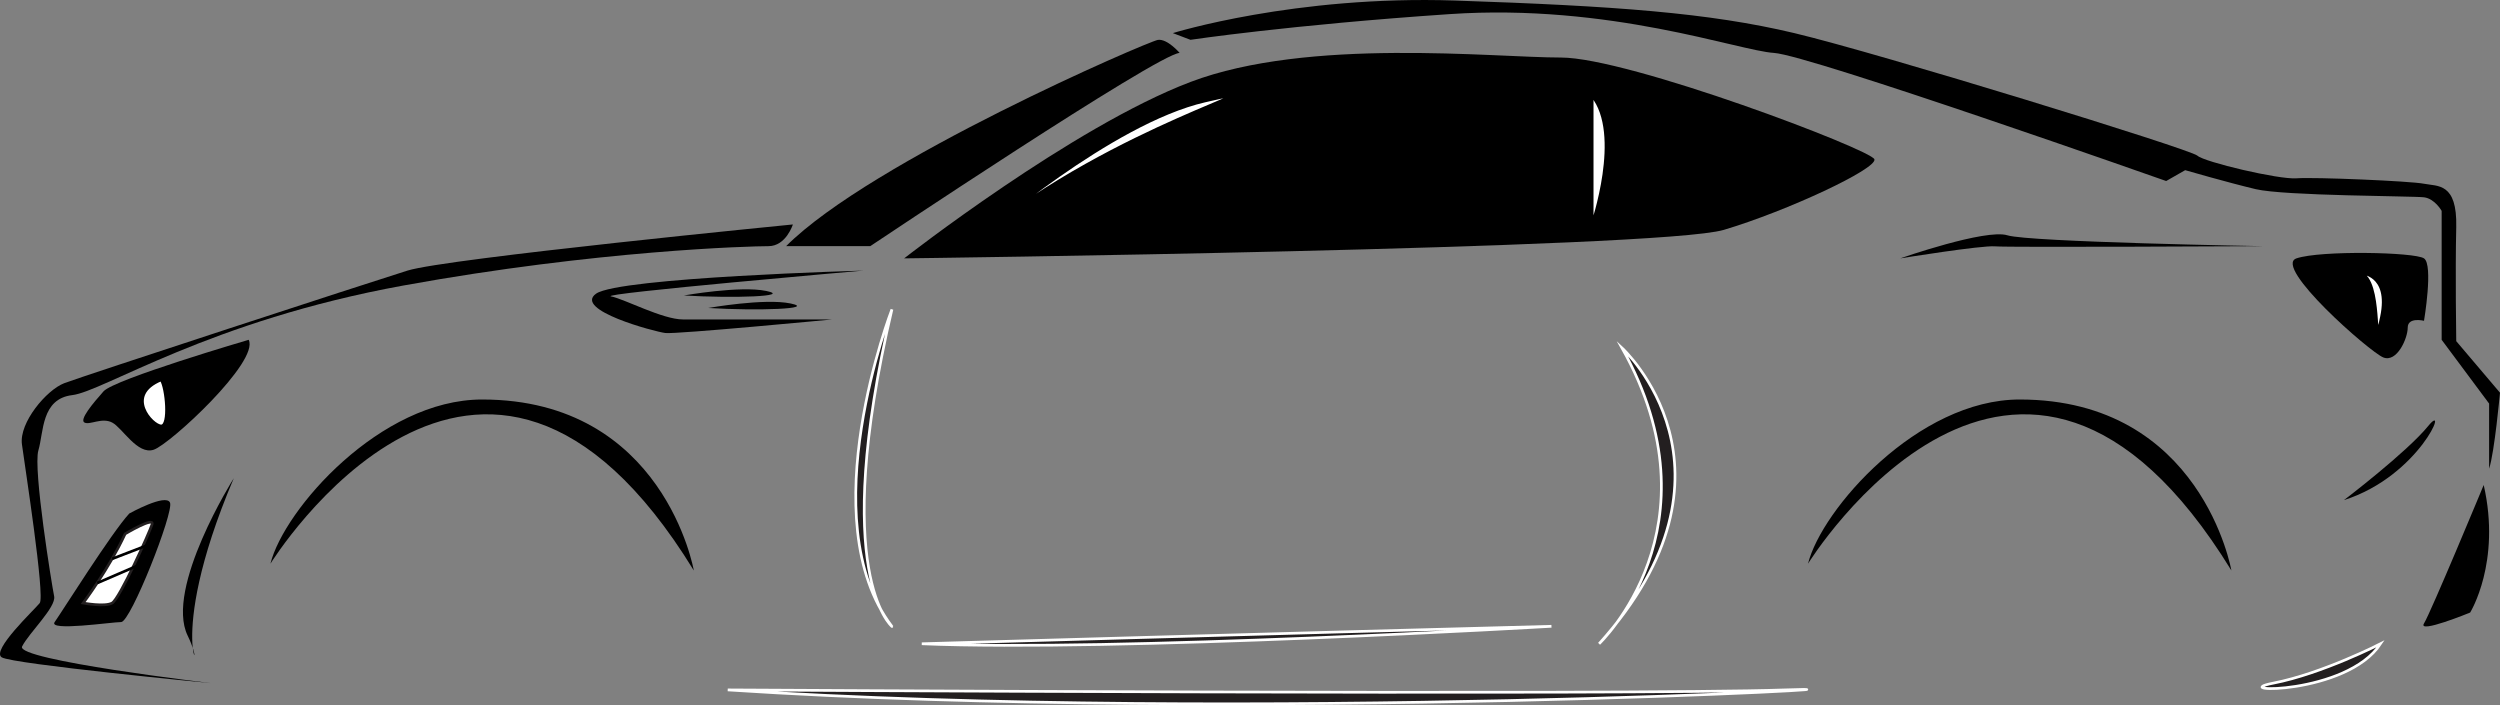 <svg id="Layer_2" data-name="Layer 2" xmlns="http://www.w3.org/2000/svg" viewBox="0 0 921.14 259.83"><rect x="0" y="0" width="921.14" height="259.83" fill="#808080" stroke="none"/><defs><style>.cls-1,.cls-2{fill:#fff;}.cls-1,.cls-4{stroke:#000;}.cls-1,.cls-2,.cls-3,.cls-4{stroke-miterlimit:10;}.cls-2{stroke:#231f20;}.cls-3{fill:#231f20;stroke:#fff;}.cls-4{fill:none;}</style></defs><title>features</title><path d="M102,385.5S179.5,260,258,388c0,0-10.95-63-78-63C142.5,325,107,365.5,102,385.5Z" transform="translate(-2.36 -177.8)"/><path d="M668.53,385.5S746,260,824.53,388c0,0-10.95-63-78-63C709,325,673.53,365.5,668.53,385.5Z" transform="translate(-2.36 -177.8)"/><path d="M50,367s13.5-7.5,15-4-14.5,44-18,44-27,3.5-24.5,0S43.5,374,50,367Z" transform="translate(-2.36 -177.8)"/><path d="M94,303s-49.5,14.5-53.5,19-9,10.5-7,11.5,6.41-2,10.21,0,9.29,12,15.29,10S98,311,94,303Z" transform="translate(-2.36 -177.8)"/><path d="M335.5,273s278.5-3.5,302-10.5S694,240,693,236.5,602.5,199,577.5,199s-93-7.5-136.5,9S335.5,273,335.5,273Z" transform="translate(-2.36 -177.8)"/><path d="M848.5,273c8.83-3,43.5-2.33,47,0s0,23,0,23-6-1.5-6,2.5-4,13-9,11S839.67,276,848.5,273Z" transform="translate(-2.36 -177.8)"/><path d="M437,197.3s-4.5-5.3-8-4.8-105.5,44.5-137,76h31S429,197.6,437,197.3Z" transform="translate(-2.36 -177.8)"/><path d="M320.5,277.5s-98,8.5-93,9.5,19,8.5,26.5,8.5h55s-57.5,5.5-61.5,5S213.5,292,222,286,320.5,277.5,320.5,277.5Z" transform="translate(-2.36 -177.8)"/><path d="M917.5,356.5s-19.5,47-22,51,17-4,17-4S924,385,917.5,356.5Z" transform="translate(-2.36 -177.8)"/><path d="M836,268.5s-86-1.5-94-4-39.5,8.5-39.5,8.5,30-4.87,35-4.43S836,268.5,836,268.5Z" transform="translate(-2.36 -177.8)"/><path d="M919.49,350.5v-24L902,303V255.5s-2.5-4.5-6.5-5-51.5-.5-62-3-26-7-26-7l-7,4S669,198.1,656,197.3,595.5,179,536.5,183s-95.5,9.47-95.5,9.47L434.5,190s45-14,104-12,93.5,4.5,125,12,146,42.8,148.5,45.15,30,8.85,36.5,8.35,42,1,47,2,12.27-.5,11.88,16,0,42,0,42l16.12,19S921.48,344.5,919.49,350.5Z" transform="translate(-2.36 -177.8)"/><path d="M80,429.5S8,421,10.5,416s12.63-14.5,11.81-18.5-7.81-47-5.81-53.74,1-19,12.5-20.38S79.5,296,151,283s128-14.5,134.5-14.5,9-8,9-8-127.56,12.5-142,17S32.5,316.5,26,319,9.37,333.5,10.44,341.5,19,397.5,17,400-1,417.5,3,420,80,429.5,80,429.5Z" transform="translate(-2.36 -177.8)"/><path class="cls-1" d="M364.5,264.13S411.67,223,446.33,215,412.67,224.59,364.5,264.13Z" transform="translate(-2.36 -177.8)"/><path class="cls-2" d="M33,400s9.46-12.5,15.46-25.5c0,0,10.87-6.5,9.93-3.5s-12,27.5-14.72,29S33,400,33,400Z" transform="translate(-2.36 -177.8)"/><path class="cls-1" d="M589,213.11V260.5S600.5,227.22,589,213.11Z" transform="translate(-2.36 -177.8)"/><path class="cls-3" d="M270.5,432S603,434,660,432,461,444.5,270.5,432Z" transform="translate(-2.36 -177.8)"/><path class="cls-3" d="M879.49,415S858,426,840,429.5,867,434,879.49,415Z" transform="translate(-2.36 -177.8)"/><path class="cls-1" d="M872,278.33s11.18.14,7.85,16.2S880.41,280.92,872,278.33Z" transform="translate(-2.36 -177.8)"/><path class="cls-1" d="M61.75,317.75c1.94,3,3.26,17,0,17S48,323.38,61.75,317.75Z" transform="translate(-2.36 -177.8)"/><line class="cls-4" x1="41.35" y1="205.89" x2="56.13" y2="200.2"/><line class="cls-4" x1="35.84" y1="214.82" x2="52.49" y2="207.63"/><path d="M254.33,286.67S275,283,284.67,285,272.76,287.78,254.33,286.67Z" transform="translate(-2.36 -177.8)"/><path d="M263.3,291.28s20.66-3.67,30.33-1.67S281.72,292.4,263.3,291.28Z" transform="translate(-2.36 -177.8)"/><path d="M88.5,354s-25.5,40.5-17,58S61.82,416.84,88.5,354Z" transform="translate(-2.36 -177.8)"/><path d="M866,362.07s23.11-17.57,31.06-27.32S894,353.14,866,362.07Z" transform="translate(-2.36 -177.8)"/><path class="cls-3" d="M600,306s49.11,45-8.44,109C591.56,415,637,372,600,306Z" transform="translate(-2.36 -177.8)"/><path class="cls-3" d="M574,408.56S413,418,342,415C342,415,476,411.11,574,408.56Z" transform="translate(-2.36 -177.8)"/><path class="cls-3" d="M331,291.79s-30,77.45,0,116.83C331,408.62,308,389.58,331,291.79Z" transform="translate(-2.36 -177.8)"/></svg>